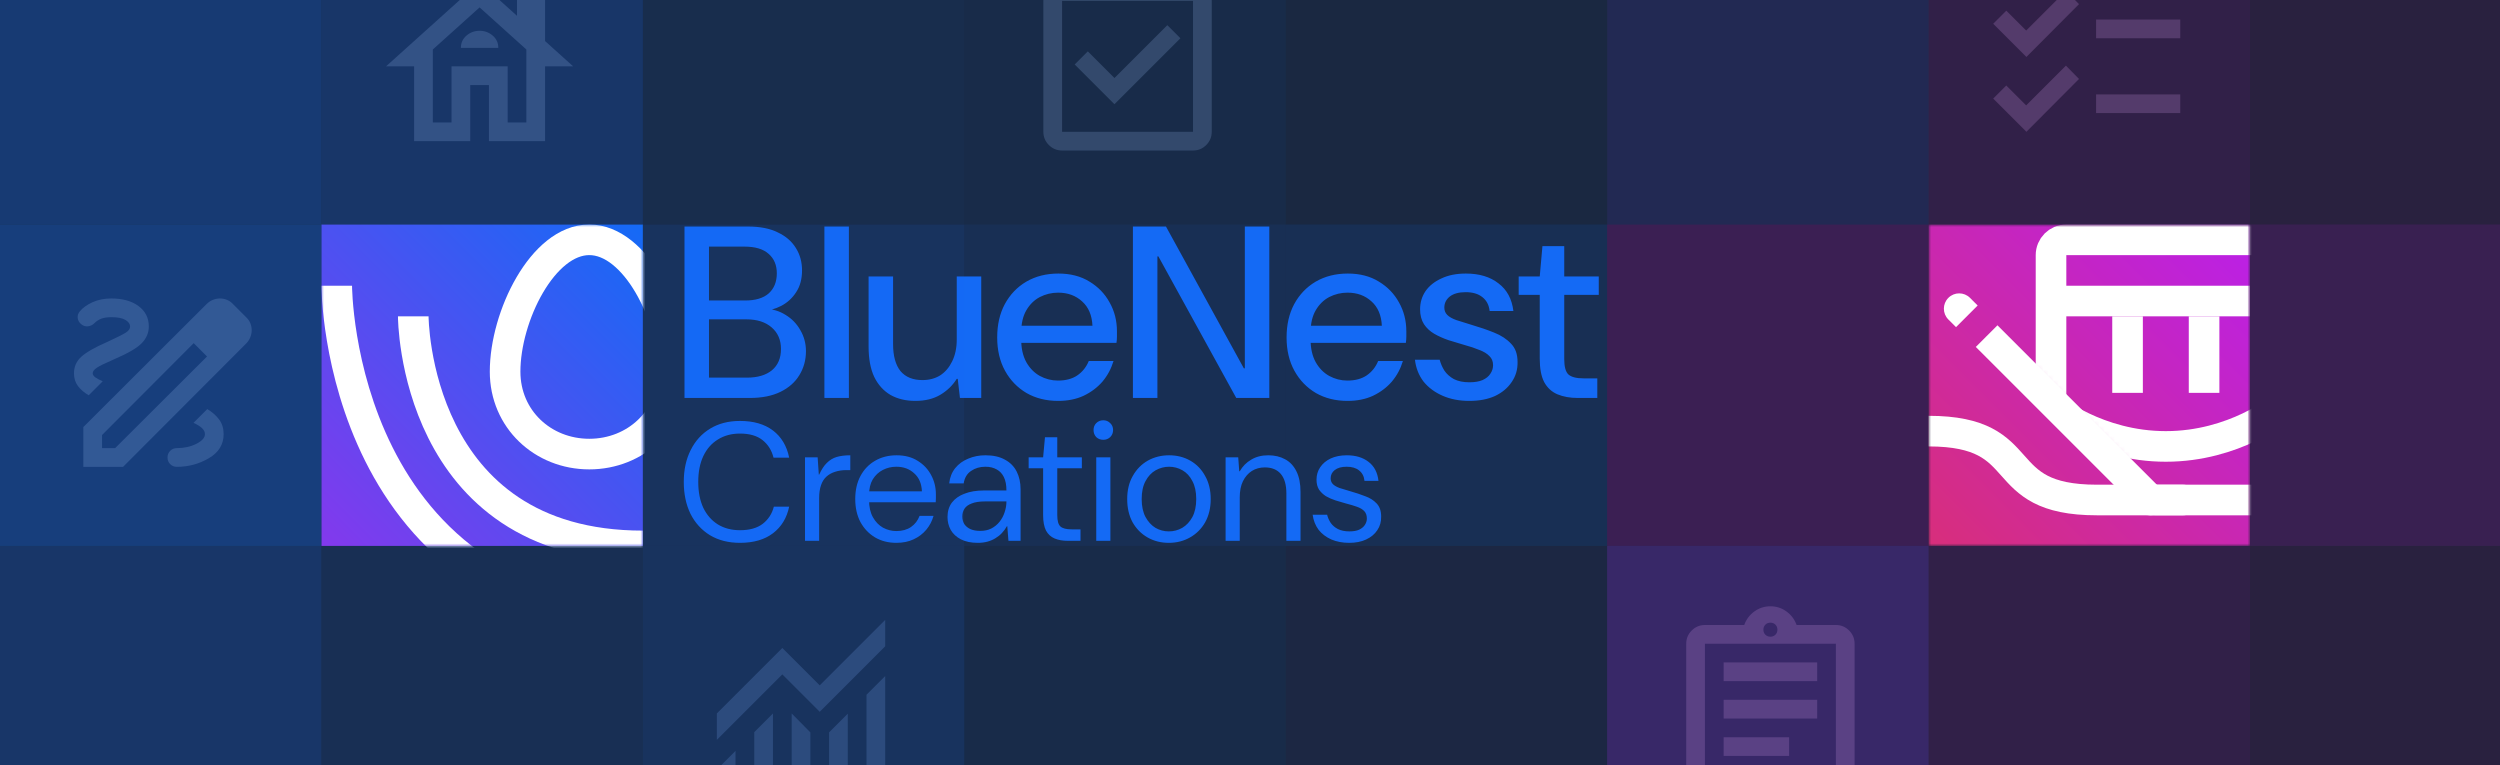 <svg width="490" height="150" viewBox="0 0 490 150" fill="none" xmlns="http://www.w3.org/2000/svg">
<rect x="0" y="0" width="490" height="150" fill="#333333" stroke="none"/>
<g clip-path="url(#clip0_1_36)">
<rect width="490" height="150" fill="#19212C"/>
<path d="M134.16 78V44.4H146.592C148.96 44.4 150.912 44.784 152.448 45.552C154.016 46.288 155.2 47.312 156 48.624C156.8 49.904 157.2 51.36 157.2 52.992C157.2 54.688 156.816 56.112 156.048 57.264C155.312 58.416 154.336 59.312 153.12 59.952C151.936 60.56 150.656 60.912 149.28 61.008L150 60.528C151.44 60.56 152.768 60.96 153.984 61.728C155.2 62.464 156.16 63.456 156.864 64.704C157.6 65.952 157.968 67.328 157.968 68.832C157.968 70.56 157.536 72.128 156.672 73.536C155.84 74.912 154.608 76 152.976 76.8C151.344 77.6 149.344 78 146.976 78H134.16ZM138.96 74.016H146.4C148.48 74.016 150.112 73.536 151.296 72.576C152.48 71.584 153.072 70.192 153.072 68.4C153.072 66.64 152.464 65.232 151.248 64.176C150.032 63.12 148.384 62.592 146.304 62.592H138.96V74.016ZM138.96 58.896H146.064C148.08 58.896 149.616 58.432 150.672 57.504C151.728 56.544 152.256 55.232 152.256 53.568C152.256 51.968 151.728 50.704 150.672 49.776C149.616 48.816 148.032 48.336 145.92 48.336H138.96V58.896ZM161.582 78V44.4H166.382V78H161.582ZM179.411 78.576C177.555 78.576 175.939 78.192 174.562 77.424C173.187 76.624 172.115 75.44 171.347 73.872C170.611 72.304 170.243 70.32 170.243 67.92V54.192H175.043V67.44C175.043 69.744 175.523 71.504 176.483 72.72C177.475 73.904 178.915 74.496 180.803 74.496C182.115 74.496 183.267 74.192 184.259 73.584C185.251 72.944 186.035 72.032 186.611 70.848C187.219 69.632 187.523 68.192 187.523 66.528V54.192H192.323V78H188.147L187.715 74.256H187.523C186.723 75.536 185.651 76.576 184.307 77.376C182.963 78.176 181.331 78.576 179.411 78.576ZM207.402 78.576C205.066 78.576 203.002 78.064 201.21 77.04C199.418 75.984 198.01 74.528 196.986 72.672C195.962 70.816 195.45 68.64 195.45 66.144C195.45 63.648 195.946 61.472 196.938 59.616C197.962 57.728 199.37 56.256 201.162 55.2C202.986 54.144 205.082 53.616 207.45 53.616C209.818 53.616 211.85 54.144 213.546 55.2C215.242 56.224 216.554 57.584 217.482 59.28C218.442 60.976 218.922 62.864 218.922 64.944C218.922 65.264 218.922 65.616 218.922 66C218.922 66.384 218.89 66.784 218.826 67.2H198.954V63.84H214.122C214.026 61.792 213.354 60.208 212.106 59.088C210.858 57.936 209.29 57.36 207.402 57.36C206.122 57.36 204.922 57.648 203.802 58.224C202.714 58.8 201.834 59.664 201.162 60.816C200.49 61.968 200.154 63.424 200.154 65.184V66.528C200.154 68.288 200.49 69.776 201.162 70.992C201.834 72.176 202.714 73.072 203.802 73.68C204.922 74.288 206.106 74.592 207.354 74.592C208.89 74.592 210.154 74.256 211.146 73.584C212.17 72.88 212.922 71.936 213.402 70.752H218.25C217.802 72.256 217.082 73.6 216.09 74.784C215.098 75.936 213.866 76.864 212.394 77.568C210.954 78.24 209.29 78.576 207.402 78.576ZM222.051 78V44.4H228.531L243.795 72.192H243.987V44.4H248.787V78H242.307L227.043 50.256H226.851V78H222.051ZM264.121 78.576C261.785 78.576 259.721 78.064 257.929 77.04C256.137 75.984 254.729 74.528 253.705 72.672C252.681 70.816 252.169 68.64 252.169 66.144C252.169 63.648 252.665 61.472 253.657 59.616C254.681 57.728 256.089 56.256 257.881 55.2C259.705 54.144 261.801 53.616 264.169 53.616C266.537 53.616 268.569 54.144 270.265 55.2C271.961 56.224 273.273 57.584 274.201 59.28C275.161 60.976 275.641 62.864 275.641 64.944C275.641 65.264 275.641 65.616 275.641 66C275.641 66.384 275.609 66.784 275.545 67.2H255.673V63.84H270.841C270.745 61.792 270.073 60.208 268.825 59.088C267.577 57.936 266.009 57.36 264.121 57.36C262.841 57.36 261.641 57.648 260.521 58.224C259.433 58.8 258.553 59.664 257.881 60.816C257.209 61.968 256.873 63.424 256.873 65.184V66.528C256.873 68.288 257.209 69.776 257.881 70.992C258.553 72.176 259.433 73.072 260.521 73.68C261.641 74.288 262.825 74.592 264.073 74.592C265.609 74.592 266.873 74.256 267.865 73.584C268.889 72.88 269.641 71.936 270.121 70.752H274.969C274.521 72.256 273.801 73.6 272.809 74.784C271.817 75.936 270.585 76.864 269.113 77.568C267.673 78.24 266.009 78.576 264.121 78.576ZM287.985 78.576C286.033 78.576 284.289 78.24 282.753 77.568C281.217 76.896 279.969 75.968 279.009 74.784C278.081 73.568 277.521 72.144 277.329 70.512H282.177C282.369 71.248 282.673 71.952 283.089 72.624C283.537 73.296 284.161 73.856 284.961 74.304C285.793 74.72 286.801 74.928 287.985 74.928C289.041 74.928 289.905 74.784 290.577 74.496C291.281 74.176 291.793 73.76 292.113 73.248C292.465 72.736 292.641 72.176 292.641 71.568C292.641 70.832 292.401 70.24 291.921 69.792C291.473 69.312 290.817 68.912 289.953 68.592C289.121 68.24 288.113 67.904 286.929 67.584C285.937 67.296 284.929 66.992 283.905 66.672C282.881 66.32 281.953 65.904 281.121 65.424C280.289 64.944 279.617 64.32 279.105 63.552C278.593 62.752 278.337 61.776 278.337 60.624C278.337 59.312 278.689 58.128 279.393 57.072C280.129 56.016 281.169 55.184 282.513 54.576C283.857 53.936 285.457 53.616 287.313 53.616C289.937 53.616 292.065 54.256 293.697 55.536C295.361 56.784 296.337 58.592 296.625 60.96H291.969C291.841 59.776 291.361 58.864 290.529 58.224C289.729 57.584 288.641 57.264 287.265 57.264C285.921 57.264 284.881 57.552 284.145 58.128C283.441 58.704 283.089 59.424 283.089 60.288C283.089 60.864 283.281 61.344 283.665 61.728C284.049 62.112 284.641 62.448 285.441 62.736C286.273 62.992 287.297 63.312 288.513 63.696C290.049 64.144 291.489 64.64 292.833 65.184C294.209 65.728 295.313 66.448 296.145 67.344C297.009 68.208 297.441 69.408 297.441 70.944C297.473 72.416 297.089 73.728 296.289 74.88C295.521 76.032 294.433 76.944 293.025 77.616C291.617 78.256 289.937 78.576 287.985 78.576ZM309.23 78C307.726 78 306.398 77.76 305.246 77.28C304.126 76.8 303.262 76 302.654 74.88C302.078 73.76 301.79 72.24 301.79 70.32V57.792H297.662V54.192H301.79L302.318 48.24H306.59V54.192H313.358V57.792H306.59V70.368C306.59 71.872 306.862 72.88 307.406 73.392C307.982 73.904 308.974 74.16 310.382 74.16H313.07V78H309.23Z" fill="#146AF5"/>
<path d="M145.042 106.396C142.776 106.396 140.818 105.901 139.168 104.911C137.518 103.899 136.242 102.502 135.34 100.72C134.46 98.916 134.02 96.826 134.02 94.45C134.02 92.074 134.471 89.995 135.373 88.213C136.275 86.409 137.54 85.012 139.168 84.022C140.818 83.01 142.776 82.504 145.042 82.504C147.704 82.504 149.86 83.131 151.51 84.385C153.16 85.639 154.216 87.41 154.678 89.698H151.609C151.257 88.268 150.542 87.124 149.464 86.266C148.386 85.408 146.912 84.979 145.042 84.979C143.392 84.979 141.951 85.364 140.719 86.134C139.487 86.882 138.53 87.971 137.848 89.401C137.188 90.809 136.858 92.492 136.858 94.45C136.858 96.408 137.188 98.102 137.848 99.532C138.53 100.94 139.487 102.029 140.719 102.799C141.951 103.547 143.392 103.921 145.042 103.921C146.912 103.921 148.397 103.503 149.497 102.667C150.597 101.809 151.323 100.687 151.675 99.301H154.678C154.216 101.523 153.16 103.261 151.51 104.515C149.86 105.769 147.704 106.396 145.042 106.396ZM157.781 106V89.632H160.256L160.487 93.031H160.553C161.015 92.019 161.521 91.249 162.071 90.721C162.621 90.171 163.259 89.786 163.985 89.566C164.733 89.346 165.624 89.236 166.658 89.236V92.14H165.899C165.085 92.14 164.348 92.25 163.688 92.47C163.028 92.668 162.456 92.987 161.972 93.427C161.51 93.845 161.158 94.406 160.916 95.11C160.674 95.814 160.553 96.65 160.553 97.618V106H157.781ZM175.68 106.396C174.118 106.396 172.732 106.044 171.522 105.34C170.312 104.614 169.355 103.613 168.651 102.337C167.969 101.039 167.628 99.532 167.628 97.816C167.628 96.078 167.969 94.571 168.651 93.295C169.333 92.019 170.279 91.029 171.489 90.325C172.721 89.599 174.14 89.236 175.746 89.236C177.352 89.236 178.727 89.599 179.871 90.325C181.015 91.029 181.895 91.964 182.511 93.13C183.127 94.274 183.435 95.528 183.435 96.892C183.435 97.112 183.435 97.354 183.435 97.618C183.435 97.86 183.424 98.135 183.402 98.443H169.707V96.298H180.696C180.63 94.78 180.124 93.603 179.178 92.767C178.254 91.909 177.088 91.48 175.68 91.48C174.734 91.48 173.854 91.689 173.04 92.107C172.226 92.525 171.566 93.141 171.06 93.955C170.576 94.769 170.334 95.803 170.334 97.057V97.981C170.334 99.345 170.587 100.478 171.093 101.38C171.599 102.282 172.259 102.964 173.073 103.426C173.909 103.866 174.778 104.086 175.68 104.086C176.824 104.086 177.781 103.822 178.551 103.294C179.321 102.766 179.882 102.04 180.234 101.116H182.973C182.687 102.128 182.214 103.03 181.554 103.822C180.894 104.614 180.069 105.241 179.079 105.703C178.111 106.165 176.978 106.396 175.68 106.396ZM191.651 106.396C190.331 106.396 189.22 106.165 188.318 105.703C187.438 105.241 186.778 104.625 186.338 103.855C185.92 103.085 185.711 102.249 185.711 101.347C185.711 100.225 185.997 99.279 186.569 98.509C187.163 97.739 187.988 97.156 189.044 96.76C190.122 96.342 191.387 96.133 192.839 96.133H197.261C197.261 95.077 197.096 94.208 196.766 93.526C196.436 92.844 195.963 92.338 195.347 92.008C194.731 91.656 193.994 91.48 193.136 91.48C192.058 91.48 191.123 91.755 190.331 92.305C189.539 92.833 189.055 93.647 188.879 94.747H186.041C186.173 93.559 186.569 92.558 187.229 91.744C187.889 90.93 188.736 90.314 189.77 89.896C190.804 89.456 191.926 89.236 193.136 89.236C194.676 89.236 195.952 89.522 196.964 90.094C197.998 90.644 198.768 91.425 199.274 92.437C199.78 93.427 200.033 94.593 200.033 95.935V106H197.657L197.426 103.129H197.36C197.074 103.635 196.744 104.086 196.37 104.482C195.996 104.878 195.567 105.219 195.083 105.505C194.621 105.791 194.104 106.011 193.532 106.165C192.96 106.319 192.333 106.396 191.651 106.396ZM192.146 104.053C192.96 104.053 193.675 103.899 194.291 103.591C194.929 103.261 195.468 102.821 195.908 102.271C196.348 101.721 196.678 101.105 196.898 100.423C197.14 99.719 197.261 99.004 197.261 98.278H193.07C191.992 98.278 191.123 98.41 190.463 98.674C189.803 98.916 189.33 99.257 189.044 99.697C188.758 100.137 188.615 100.643 188.615 101.215C188.615 101.787 188.747 102.293 189.011 102.733C189.297 103.151 189.704 103.481 190.232 103.723C190.76 103.943 191.398 104.053 192.146 104.053ZM209.27 106C208.28 106 207.422 105.846 206.696 105.538C205.97 105.23 205.409 104.713 205.013 103.987C204.639 103.239 204.452 102.238 204.452 100.984V91.777H201.614V89.632H204.452L204.815 85.705H207.224V89.632H212.042V91.777H207.224V100.984C207.224 102.084 207.433 102.821 207.851 103.195C208.269 103.569 209.006 103.756 210.062 103.756H211.778V106H209.27ZM214.864 106V89.632H217.636V106H214.864ZM216.25 86.2C215.7 86.2 215.238 86.024 214.864 85.672C214.512 85.298 214.336 84.836 214.336 84.286C214.336 83.736 214.512 83.285 214.864 82.933C215.238 82.559 215.7 82.372 216.25 82.372C216.778 82.372 217.229 82.559 217.603 82.933C217.977 83.285 218.164 83.736 218.164 84.286C218.164 84.836 217.977 85.298 217.603 85.672C217.229 86.024 216.778 86.2 216.25 86.2ZM229.082 106.396C227.542 106.396 226.156 106.044 224.924 105.34C223.692 104.636 222.713 103.646 221.987 102.37C221.283 101.072 220.931 99.554 220.931 97.816C220.931 96.078 221.294 94.571 222.02 93.295C222.746 91.997 223.725 90.996 224.957 90.292C226.211 89.588 227.608 89.236 229.148 89.236C230.688 89.236 232.074 89.588 233.306 90.292C234.538 90.996 235.506 91.997 236.21 93.295C236.936 94.571 237.299 96.078 237.299 97.816C237.299 99.554 236.936 101.072 236.21 102.37C235.484 103.646 234.494 104.636 233.24 105.34C232.008 106.044 230.622 106.396 229.082 106.396ZM229.082 104.152C230.028 104.152 230.908 103.921 231.722 103.459C232.536 102.975 233.196 102.271 233.702 101.347C234.208 100.401 234.461 99.224 234.461 97.816C234.461 96.386 234.208 95.209 233.702 94.285C233.218 93.339 232.569 92.635 231.755 92.173C230.941 91.711 230.072 91.48 229.148 91.48C228.224 91.48 227.344 91.711 226.508 92.173C225.694 92.635 225.034 93.339 224.528 94.285C224.022 95.209 223.769 96.386 223.769 97.816C223.769 99.224 224.022 100.401 224.528 101.347C225.034 102.271 225.683 102.975 226.475 103.459C227.289 103.921 228.158 104.152 229.082 104.152ZM240.217 106V89.632H242.692L242.89 92.371H242.989C243.539 91.403 244.287 90.644 245.233 90.094C246.179 89.522 247.29 89.236 248.566 89.236C249.842 89.236 250.953 89.5 251.899 90.028C252.845 90.534 253.582 91.326 254.11 92.404C254.638 93.46 254.902 94.802 254.902 96.43V106H252.13V96.727C252.13 95.033 251.767 93.757 251.041 92.899C250.315 92.041 249.27 91.612 247.906 91.612C246.96 91.612 246.113 91.843 245.365 92.305C244.639 92.767 244.056 93.438 243.616 94.318C243.198 95.176 242.989 96.243 242.989 97.519V106H240.217ZM264.438 106.396C263.14 106.396 261.974 106.176 260.94 105.736C259.906 105.274 259.07 104.636 258.432 103.822C257.816 102.986 257.431 102.007 257.277 100.885H260.115C260.247 101.435 260.478 101.963 260.808 102.469C261.16 102.975 261.633 103.382 262.227 103.69C262.843 103.998 263.591 104.152 264.471 104.152C265.263 104.152 265.901 104.042 266.385 103.822C266.891 103.58 267.265 103.272 267.507 102.898C267.771 102.502 267.903 102.084 267.903 101.644C267.903 101.028 267.738 100.544 267.408 100.192C267.078 99.84 266.605 99.554 265.989 99.334C265.373 99.114 264.636 98.894 263.778 98.674C263.118 98.498 262.447 98.3 261.765 98.08C261.083 97.86 260.456 97.585 259.884 97.255C259.334 96.903 258.883 96.474 258.531 95.968C258.201 95.44 258.036 94.791 258.036 94.021C258.036 93.097 258.278 92.283 258.762 91.579C259.246 90.853 259.928 90.281 260.808 89.863C261.71 89.445 262.766 89.236 263.976 89.236C265.714 89.236 267.133 89.665 268.233 90.523C269.355 91.381 270.004 92.624 270.18 94.252H267.441C267.353 93.372 267.001 92.69 266.385 92.206C265.791 91.722 264.977 91.48 263.943 91.48C262.931 91.48 262.15 91.7 261.6 92.14C261.072 92.558 260.808 93.097 260.808 93.757C260.808 94.197 260.951 94.571 261.237 94.879C261.523 95.165 261.952 95.418 262.524 95.638C263.118 95.836 263.844 96.056 264.702 96.298C265.714 96.584 266.671 96.903 267.573 97.255C268.497 97.585 269.245 98.058 269.817 98.674C270.411 99.29 270.708 100.148 270.708 101.248C270.73 102.26 270.477 103.151 269.949 103.921C269.443 104.691 268.717 105.296 267.771 105.736C266.847 106.176 265.736 106.396 264.438 106.396Z" fill="#146AF5"/>
<rect x="63" y="44" width="63" height="63" fill="url(#paint0_linear_1_36)"/>
<mask id="mask0_1_36" style="mask-type:alpha" maskUnits="userSpaceOnUse" x="63" y="44" width="63" height="63">
<rect x="63" y="44" width="63" height="63" fill="#146AF5"/>
</mask>
<g mask="url(#mask0_1_36)">
<path d="M132 125H135V119H132V125ZM66 56C63 56 63 56.002 63 56.004C63 56.005 63 56.007 63 56.009C63 56.013 63 56.018 63 56.024C63 56.036 63 56.052 63 56.072C63.001 56.111 63.001 56.167 63.002 56.238C63.005 56.379 63.009 56.582 63.018 56.841C63.035 57.36 63.069 58.107 63.136 59.05C63.271 60.934 63.539 63.607 64.072 66.806C65.136 73.19 67.27 81.748 71.567 90.342C75.87 98.948 82.371 107.645 92.18 114.184C102.007 120.735 114.975 125 132 125V119C116.025 119 104.243 115.015 95.508 109.191C86.754 103.355 80.88 95.552 76.933 87.658C72.98 79.752 70.989 71.81 69.99 65.819C69.492 62.831 69.245 60.347 69.121 58.622C69.06 57.76 69.029 57.089 69.014 56.641C69.007 56.417 69.003 56.249 69.002 56.141C69.001 56.087 69 56.048 69 56.024C69 56.012 69 56.004 69 56C69 55.998 69 55.997 69 55.997C69 55.997 69 55.998 69 55.998C69 55.999 69 56 66 56Z" fill="white"/>
<path d="M81 62C81 62 81 107 126 107" stroke="white" stroke-width="6"/>
<path d="M99 72.846C99 82.138 106.387 89 115.5 89C124.613 89 132 82.138 132 72.846C132 62 124.613 47 115.5 47C106.387 47 99 62 99 72.846Z" stroke="white" stroke-width="6"/>
</g>
<rect opacity="0.4" width="63" height="63" transform="matrix(-1 0 0 1 378 44)" fill="#BA20E9" fill-opacity="0.5"/>
<path d="M140.5 154.5V150.833L144.167 147.167V154.5H140.5ZM147.833 154.5V143.5L151.5 139.833V154.5H147.833ZM155.167 154.5V139.833L158.833 143.546V154.5H155.167ZM162.5 154.5V143.546L166.167 139.879V154.5H162.5ZM169.833 154.5V136.167L173.5 132.5V154.5H169.833ZM140.5 145.013V139.833L153.333 127L160.667 134.333L173.5 121.5V126.679L160.667 139.513L153.333 132.179L140.5 145.013Z" fill="#A1C3FB" fill-opacity="0.2"/>
<rect opacity="0.6" x="63" y="-19" width="63" height="63" fill="#146AF5" fill-opacity="0.5"/>
<rect opacity="0.7" y="-19" width="63" height="63" fill="#146AF5" fill-opacity="0.5"/>
<rect opacity="0.8" y="44" width="63" height="63" fill="#146AF5" fill-opacity="0.5"/>
<rect opacity="0.6" y="107" width="63" height="63" fill="#146AF5" fill-opacity="0.5"/>
<rect opacity="0.33" x="126" y="-19" width="63" height="63" fill="#146AF5" fill-opacity="0.5"/>
<rect opacity="0.5" x="126" y="44" width="63" height="63" fill="#146AF5" fill-opacity="0.5"/>
<rect opacity="0.5" x="126" y="107" width="63" height="63" fill="#146AF5" fill-opacity="0.5"/>
<rect opacity="0.3" x="189" y="-19" width="63" height="63" fill="#146AF5" fill-opacity="0.5"/>
<rect opacity="0.4" x="189" y="44" width="63" height="63" fill="#146AF5" fill-opacity="0.5"/>
<rect opacity="0.3" x="189" y="107" width="63" height="63" fill="#146AF5" fill-opacity="0.5"/>
<rect opacity="0.2" x="252" y="-19" width="63" height="63" fill="#146AF5" fill-opacity="0.5"/>
<rect opacity="0.4" x="252" y="44" width="63" height="63" fill="#146AF5" fill-opacity="0.5"/>
<rect opacity="0.2" x="252" y="107" width="63" height="63" fill="#146AF5" fill-opacity="0.5"/>
<rect opacity="0.3" x="315" y="-19" width="63" height="63" fill="#146AF5" fill-opacity="0.5"/>
<rect opacity="0.3" x="315" y="107" width="63" height="63" fill="#146AF5" fill-opacity="0.5"/>
<rect opacity="0.4" x="63" y="107" width="63" height="63" fill="#146AF5" fill-opacity="0.5"/>
<path d="M81.167 27.667V13H75.667L94 -3.5L101.333 3.1V-1.667H106.833V8.05L112.333 13H106.833V27.667H95.833V16.667H92.167V27.667H81.167ZM84.833 24H88.5V13H99.5V24H103.167V9.7L94 1.45L84.833 9.7V24ZM90.333 9.379H97.667C97.667 8.401 97.3 7.599 96.567 6.973C95.833 6.347 94.978 6.033 94 6.033C93.022 6.033 92.167 6.347 91.433 6.973C90.7 7.599 90.333 8.401 90.333 9.379Z" fill="#A1C3FB" fill-opacity="0.2"/>
<path d="M218.433 20.425L231.358 7.5L228.792 4.933L218.433 15.292L213.208 10.067L210.642 12.633L218.433 20.425ZM208.167 29.5C207.158 29.5 206.295 29.141 205.577 28.423C204.859 27.705 204.5 26.842 204.5 25.833V0.167C204.5 -0.842 204.859 -1.705 205.577 -2.423C206.295 -3.141 207.158 -3.5 208.167 -3.5H215.867C216.264 -4.6 216.928 -5.486 217.86 -6.158C218.792 -6.831 219.839 -7.167 221 -7.167C222.161 -7.167 223.208 -6.831 224.14 -6.158C225.072 -5.486 225.736 -4.6 226.133 -3.5H233.833C234.842 -3.5 235.705 -3.141 236.423 -2.423C237.141 -1.705 237.5 -0.842 237.5 0.167V25.833C237.5 26.842 237.141 27.705 236.423 28.423C235.705 29.141 234.842 29.5 233.833 29.5H208.167ZM208.167 25.833H233.833V0.167H208.167V25.833ZM221 -1.208C221.397 -1.208 221.726 -1.338 221.985 -1.598C222.245 -1.858 222.375 -2.186 222.375 -2.583C222.375 -2.981 222.245 -3.309 221.985 -3.569C221.726 -3.828 221.397 -3.958 221 -3.958C220.603 -3.958 220.274 -3.828 220.015 -3.569C219.755 -3.309 219.625 -2.981 219.625 -2.583C219.625 -2.186 219.755 -1.858 220.015 -1.598C220.274 -1.338 220.603 -1.208 221 -1.208Z" fill="#A1C3FB" fill-opacity="0.2"/>
<path d="M16.333 91.5V83.708L40.487 59.6C40.854 59.233 41.267 58.958 41.725 58.775C42.183 58.592 42.642 58.5 43.1 58.5C43.589 58.5 44.055 58.592 44.498 58.775C44.941 58.958 45.331 59.233 45.667 59.6L48.233 62.167C48.6 62.503 48.875 62.892 49.058 63.335C49.242 63.779 49.333 64.244 49.333 64.733C49.333 65.192 49.242 65.65 49.058 66.108C48.875 66.567 48.6 66.979 48.233 67.346L24.125 91.5H16.333ZM20 87.833H22.567L40.579 69.867L39.296 68.537L37.967 67.254L20 85.267V87.833ZM39.296 68.537L37.967 67.254L40.579 69.867L39.296 68.537ZM34.667 91.5C36.928 91.5 39.021 90.935 40.946 89.804C42.871 88.674 43.833 87.1 43.833 85.083C43.833 83.983 43.543 83.036 42.962 82.242C42.382 81.447 41.603 80.76 40.625 80.179L37.921 82.883C38.624 83.189 39.174 83.525 39.571 83.892C39.968 84.258 40.167 84.656 40.167 85.083C40.167 85.786 39.609 86.42 38.494 86.985C37.379 87.551 36.103 87.833 34.667 87.833C34.147 87.833 33.712 88.009 33.36 88.36C33.009 88.712 32.833 89.147 32.833 89.667C32.833 90.186 33.009 90.621 33.36 90.973C33.712 91.324 34.147 91.5 34.667 91.5ZM17.387 77.475L20.137 74.725C19.526 74.481 19.045 74.228 18.694 73.969C18.342 73.709 18.167 73.442 18.167 73.167C18.167 72.8 18.442 72.433 18.992 72.067C19.542 71.7 20.703 71.135 22.475 70.371C25.164 69.21 26.951 68.156 27.837 67.208C28.724 66.261 29.167 65.192 29.167 64C29.167 62.319 28.494 60.983 27.15 59.99C25.806 58.996 24.033 58.5 21.833 58.5C20.458 58.5 19.229 58.744 18.144 59.233C17.059 59.722 16.226 60.318 15.646 61.021C15.31 61.418 15.172 61.861 15.233 62.35C15.294 62.839 15.524 63.236 15.921 63.542C16.318 63.878 16.761 64.015 17.25 63.954C17.739 63.893 18.151 63.694 18.488 63.358C18.915 62.931 19.389 62.625 19.908 62.442C20.428 62.258 21.069 62.167 21.833 62.167C23.086 62.167 24.01 62.35 24.606 62.717C25.202 63.083 25.5 63.511 25.5 64C25.5 64.428 25.233 64.817 24.698 65.169C24.163 65.52 22.933 66.139 21.008 67.025C18.564 68.094 16.868 69.065 15.921 69.935C14.974 70.806 14.5 71.883 14.5 73.167C14.5 74.144 14.76 74.977 15.279 75.665C15.799 76.352 16.501 76.956 17.387 77.475Z" fill="#A1C3FB" fill-opacity="0.2"/>
<rect opacity="0.2" width="63" height="63" transform="matrix(-1 0 0 1 504 -19)" fill="#BA20E9" fill-opacity="0.5"/>
<rect opacity="0.4" width="63" height="63" transform="matrix(-1 0 0 1 504 44)" fill="#BA20E9" fill-opacity="0.5"/>
<rect opacity="0.2" width="63" height="63" transform="matrix(-1 0 0 1 504 107)" fill="#BA20E9" fill-opacity="0.5"/>
<rect opacity="0.2" width="63" height="63" transform="matrix(-1 0 0 1 378 -19)" fill="#BA20E9" fill-opacity="0.3"/>
<rect opacity="0.2" width="63" height="63" transform="matrix(-1 0 0 1 378 44)" fill="#BA20E9" fill-opacity="0.1"/>
<rect opacity="0.1" width="63" height="63" transform="matrix(-1 0 0 1 315 107)" fill="#BA20E9" fill-opacity="0.2"/>
<rect opacity="0.1" width="63" height="63" transform="matrix(-1 0 0 1 315 -19)" fill="#BA20E9" fill-opacity="0.1"/>
<rect width="63" height="63" transform="matrix(-1 0 0 1 378 107)" fill="#BA20E9" fill-opacity="0.2"/>
<rect opacity="0.3" width="63" height="63" transform="matrix(-1 0 0 1 441 -19)" fill="#BA20E9" fill-opacity="0.5"/>
<rect opacity="0.2" width="63" height="63" transform="matrix(-1 0 0 1 441 44)" fill="#BA20E9" fill-opacity="0.5"/>
<rect opacity="0.3" width="63" height="63" transform="matrix(-1 0 0 1 441 107)" fill="#BA20E9" fill-opacity="0.5"/>
<mask id="mask1_1_36" style="mask-type:alpha" maskUnits="userSpaceOnUse" x="378" y="44" width="63" height="63">
<rect x="378" y="44" width="63" height="63" fill="#146AF5"/>
</mask>
<g mask="url(#mask1_1_36)">
<rect x="378" y="44" width="63" height="63" fill="url(#paint1_linear_1_36)"/>
<mask id="mask2_1_36" style="mask-type:alpha" maskUnits="userSpaceOnUse" x="393" y="44" width="48" height="60">
<path d="M441 44V104H421.5V95L417 90.5L393 66.5V44H441Z" fill="#D9D9D9"/>
</mask>
<g mask="url(#mask2_1_36)">
<path d="M441 47H405C403.343 47 402 48.343 402 50V95C402 96.657 403.343 98 405 98H441M402 59H438" stroke="white" stroke-width="6" stroke-linecap="square"/>
<path d="M402 80C402 80 411 87.5 424.5 87.5C438 87.5 447 80 447 80" stroke="white" stroke-width="6" stroke-linecap="round"/>
<path d="M432 65V74M417 65V74" stroke="white" stroke-width="6" stroke-linecap="square"/>
</g>
<path d="M419.379 100.121C420.55 101.293 422.45 101.293 423.621 100.121C424.793 98.95 424.793 97.05 423.621 95.879L419.379 100.121ZM393.621 65.879L391.5 63.757L387.257 68L389.379 70.121L393.621 65.879ZM423.621 95.879L393.621 65.879L389.379 70.121L419.379 100.121L423.621 95.879Z" fill="white"/>
<path d="M386.121 58.379C384.95 57.207 383.05 57.207 381.879 58.379C380.707 59.55 380.707 61.45 381.879 62.621L386.121 58.379ZM381.879 62.621L383.379 64.121L387.621 59.879L386.121 58.379L381.879 62.621Z" fill="white"/>
<path d="M427.5 98C427.5 98 432 98 411 98C390 98 399 84.5 378 84.5" stroke="white" stroke-width="6"/>
</g>
<path d="M397.175 25.833L390.667 19.325L393.233 16.758L397.129 20.654L404.921 12.863L407.487 15.475L397.175 25.833ZM397.175 11.167L390.667 4.658L393.233 2.092L397.129 5.987L404.921 -1.804L407.487 0.808L397.175 11.167ZM410.833 22.167V18.5H427.333V22.167H410.833ZM410.833 7.5V3.833H427.333V7.5H410.833Z" fill="#E3A6F6" fill-opacity="0.2"/>
<path d="M334.167 155.5C333.158 155.5 332.295 155.141 331.577 154.423C330.859 153.705 330.5 152.842 330.5 151.833V126.167C330.5 125.158 330.859 124.295 331.577 123.577C332.295 122.859 333.158 122.5 334.167 122.5H341.867C342.264 121.4 342.928 120.514 343.86 119.842C344.792 119.169 345.839 118.833 347 118.833C348.161 118.833 349.208 119.169 350.14 119.842C351.072 120.514 351.736 121.4 352.133 122.5H359.833C360.842 122.5 361.705 122.859 362.423 123.577C363.141 124.295 363.5 125.158 363.5 126.167V151.833C363.5 152.842 363.141 153.705 362.423 154.423C361.705 155.141 360.842 155.5 359.833 155.5H334.167ZM334.167 151.833H359.833V126.167H334.167V151.833ZM337.833 148.167H350.667V144.5H337.833V148.167ZM337.833 140.833H356.167V137.167H337.833V140.833ZM337.833 133.5H356.167V129.833H337.833V133.5ZM347 124.792C347.397 124.792 347.726 124.662 347.985 124.402C348.245 124.142 348.375 123.814 348.375 123.417C348.375 123.019 348.245 122.691 347.985 122.431C347.726 122.172 347.397 122.042 347 122.042C346.603 122.042 346.274 122.172 346.015 122.431C345.755 122.691 345.625 123.019 345.625 123.417C345.625 123.814 345.755 124.142 346.015 124.402C346.274 124.662 346.603 124.792 347 124.792Z" fill="#E3A6F6" fill-opacity="0.2"/>
</g>
<defs>
<linearGradient id="paint0_linear_1_36" x1="126" y1="44" x2="63" y2="107" gradientUnits="userSpaceOnUse">
<stop stop-color="#146AF5"/>
<stop offset="1" stop-color="#8339ED"/>
</linearGradient>
<linearGradient id="paint1_linear_1_36" x1="441" y1="44" x2="378" y2="107" gradientUnits="userSpaceOnUse">
<stop stop-color="#BA20E9"/>
<stop offset="1" stop-color="#D82E7B"/>
</linearGradient>
<clipPath id="clip0_1_36">
<rect width="490" height="150" fill="white"/>
</clipPath>
</defs>
</svg>

